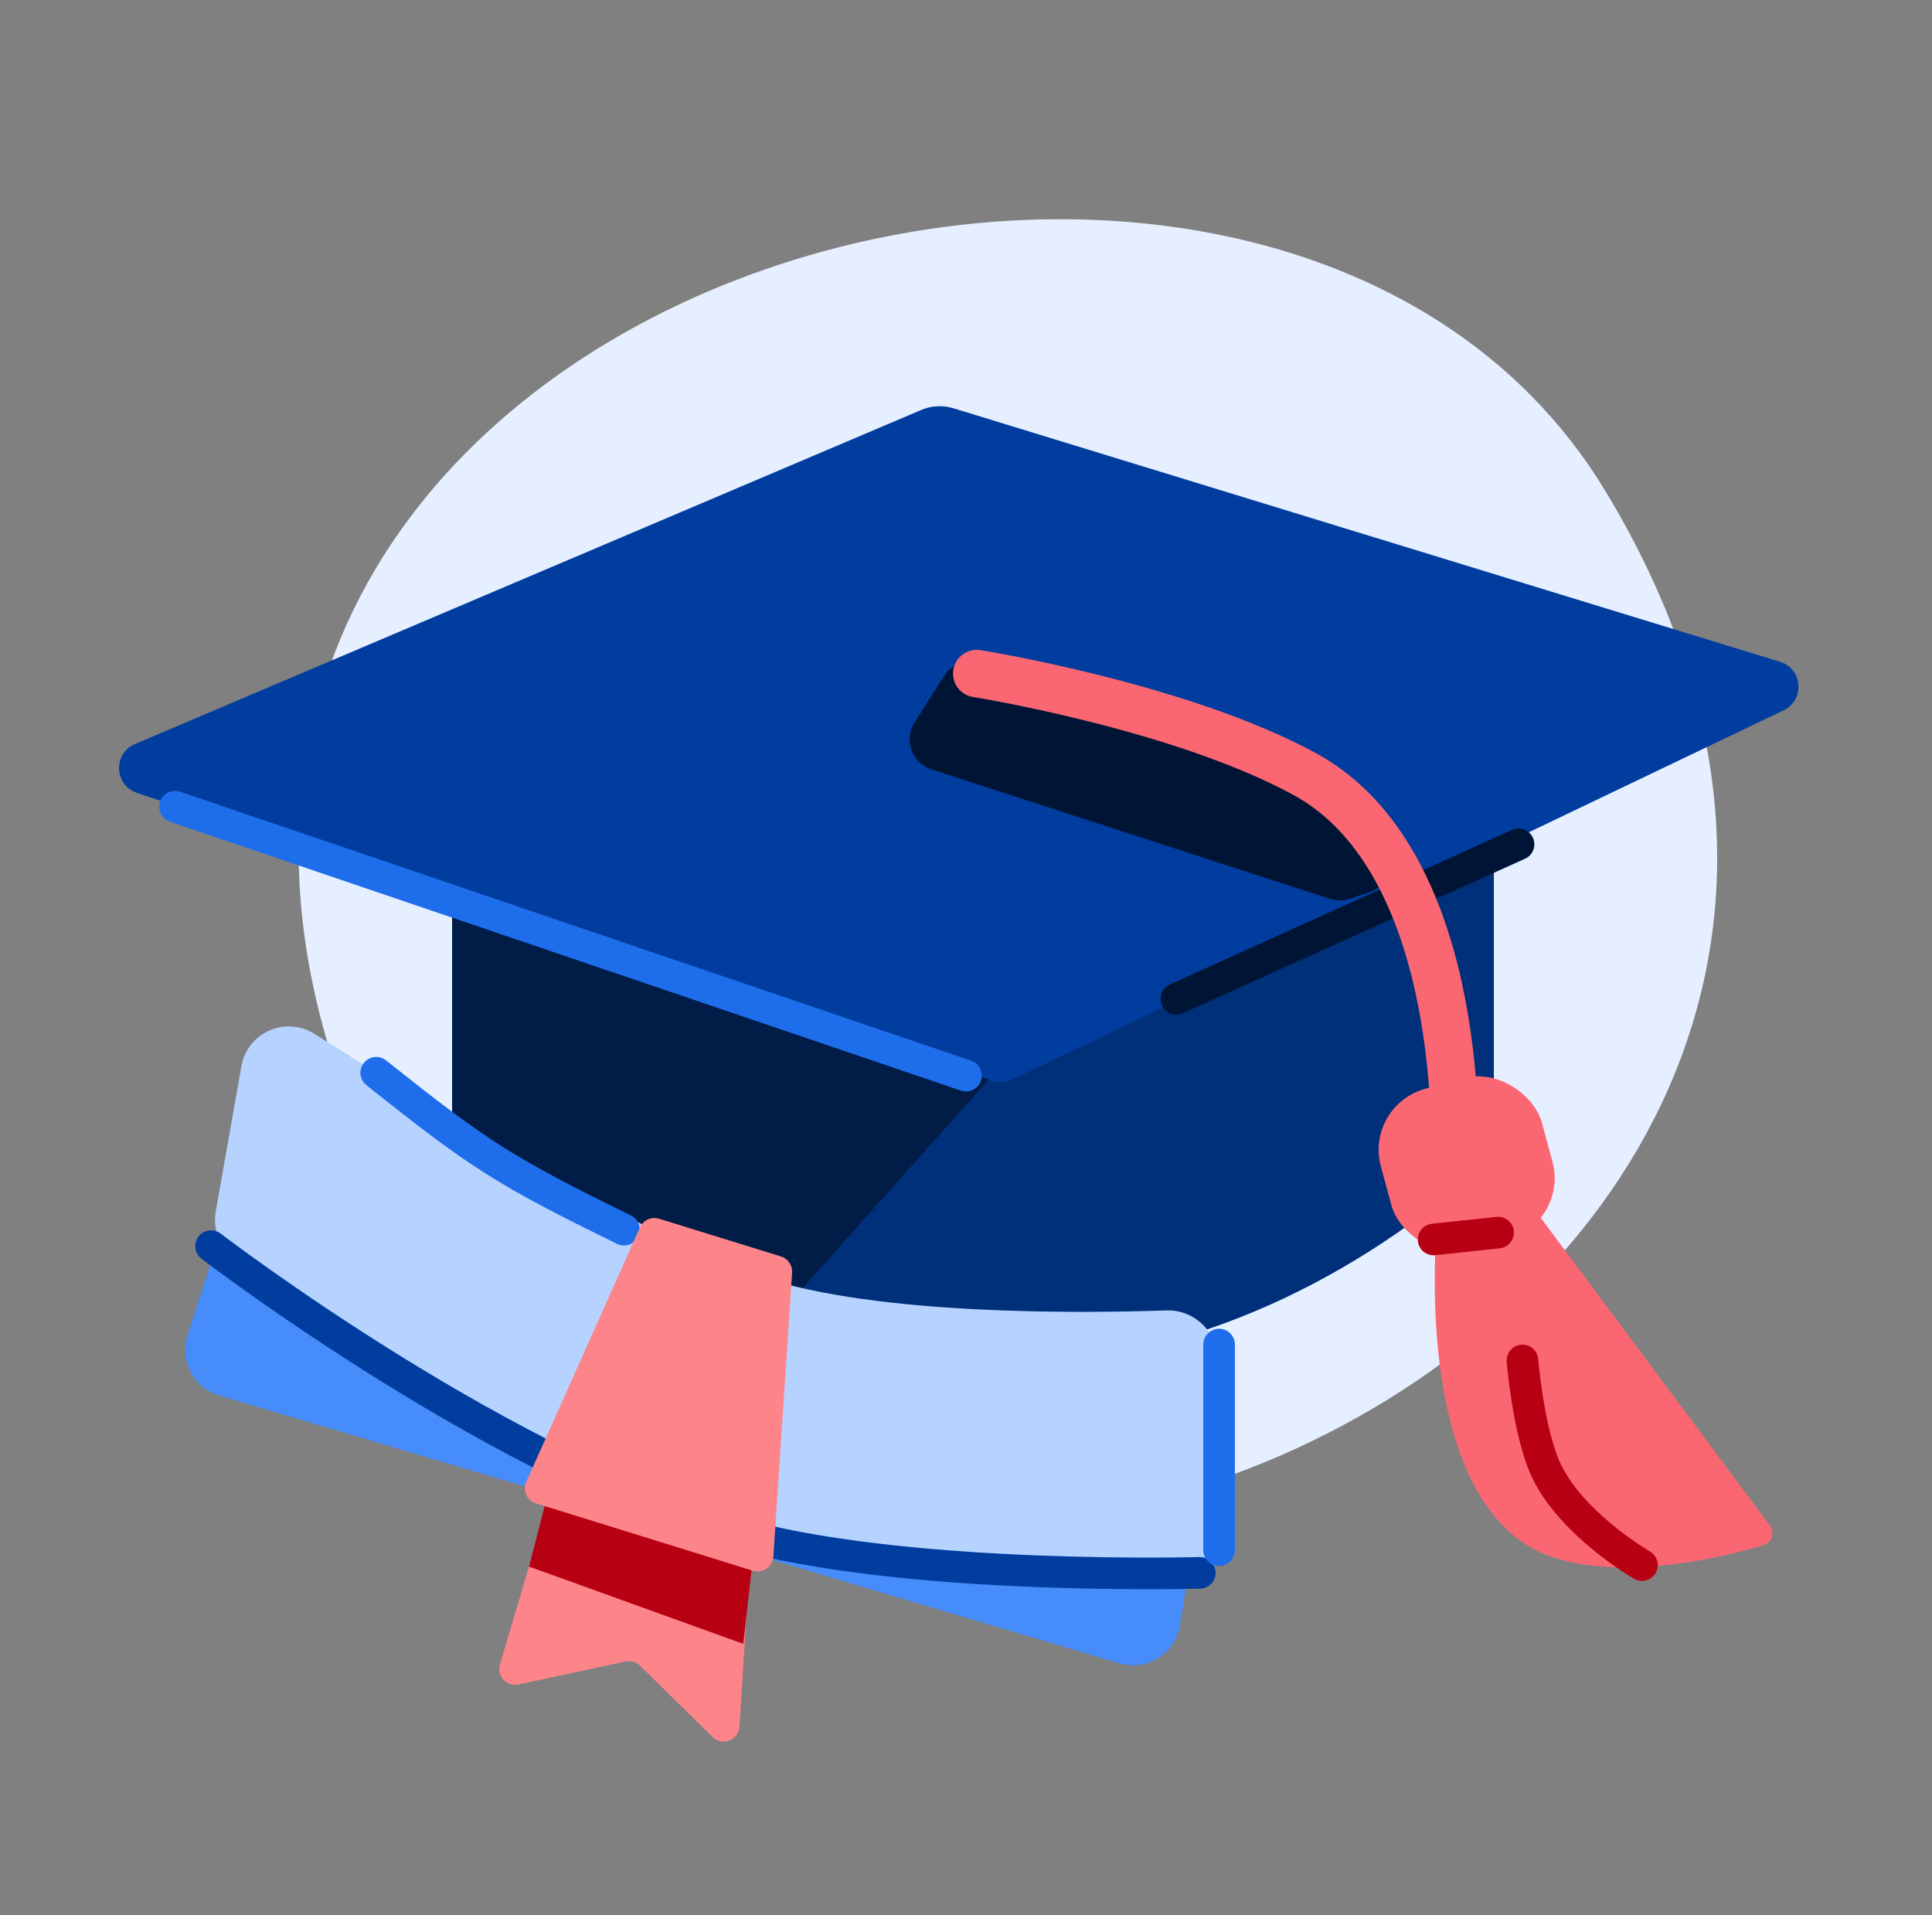 <svg width="114" height="113" viewBox="0 0 114 113" fill="none" xmlns="http://www.w3.org/2000/svg">
<rect x="0" y="0" width="114" height="113" fill="#808080" stroke="none"/>
<g clip-path="url(#clip0_389_29333)">
<path d="M20.491 65.01C2.431 16.906 74.735 -4.072 94.72 28.962C125.465 79.783 39.962 116.875 20.491 65.01Z" fill="#E6EFFF"/>
<path d="M88.147 42.981C88.147 41.648 87.023 40.592 85.693 40.675L29.181 44.204C27.964 44.28 27.015 45.29 27.015 46.51L27.015 70.056C27.015 70.869 27.446 71.627 28.151 72.034C49.544 84.362 70.448 83.791 87.384 68.882C87.871 68.453 88.147 67.828 88.147 67.179L88.147 42.981Z" fill="#00307A"/>
<path d="M46.294 77.2L62.33 59.22L26.676 47.861L26.676 69.97C26.676 70.829 27.153 71.617 27.913 72.018C32.811 74.603 37.603 77.164 42.846 78.366C44.118 78.658 45.425 78.174 46.294 77.2Z" fill="#001C47"/>
<path d="M56.268 24.093L105.033 39.049C106.374 39.461 106.512 41.305 105.247 41.911L59.725 63.703C59.363 63.876 58.948 63.901 58.569 63.774L8.074 46.781C6.732 46.329 6.66 44.457 7.963 43.903L54.352 24.193C54.959 23.935 55.638 23.899 56.268 24.093Z" fill="#003D9F"/>
<path d="M67.987 42.011C72.632 43.663 78.09 47.202 81.328 49.467C82.551 50.323 82.253 52.16 80.837 52.634L79.645 53.033C79.266 53.16 78.856 53.162 78.475 53.038L54.963 45.397C53.802 45.02 53.31 43.649 53.965 42.619L55.702 39.89C56.105 39.255 56.848 38.926 57.585 39.08C59.495 39.477 63.45 40.398 67.987 42.011Z" fill="#001535"/>
<path d="M69.411 58.938L89.603 49.819" stroke="#001535" stroke-width="1.867" stroke-linecap="round"/>
<path d="M57.635 39.745C57.635 39.745 69.574 41.643 76.981 45.672C86.806 51.016 85.817 68.769 85.817 68.769" stroke="#FA6772" stroke-width="2.8" stroke-linecap="round"/>
<rect x="80.499" y="65.226" width="9.845" height="9.845" rx="3.733" transform="rotate(-15.225 80.499 65.226)" fill="#FA6772"/>
<path d="M84.774 72.564L90.316 71.056L104.435 90.017C104.744 90.432 104.564 91.02 104.069 91.168C101.796 91.85 96.058 93.284 91.744 91.923C83.189 89.224 84.774 72.564 84.774 72.564Z" fill="#FA6772"/>
<path d="M89.835 80.275C89.835 80.275 90.155 84.249 91.141 86.549C92.556 89.85 96.886 92.352 96.886 92.352" stroke="#B80013" stroke-width="1.867" stroke-linecap="round"/>
<path d="M88.396 72.732L84.592 73.136" stroke="#B80013" stroke-width="1.867" stroke-linecap="round"/>
<path d="M43.634 101.888L44.394 89.766L33.297 85.419L29.499 98.216C29.297 98.895 29.897 99.543 30.59 99.394L36.913 98.036C37.22 97.97 37.54 98.063 37.764 98.283L42.048 102.495C42.618 103.056 43.584 102.687 43.634 101.888Z" fill="#FD858A"/>
<path d="M69.622 95.903L70.408 90.968C70.614 89.676 69.898 88.414 68.683 87.928L17.85 67.573C16.347 66.971 14.648 67.765 14.147 69.305L11.059 78.787C10.571 80.284 11.414 81.889 12.923 82.338L66.058 98.147C67.68 98.629 69.356 97.574 69.622 95.903Z" fill="#468CFB"/>
<path d="M12.73 71.485L14.247 62.899C14.596 60.922 16.852 59.933 18.552 61.003C24.939 65.028 38.289 73.179 45 75.373C51.809 77.598 63.513 77.503 68.835 77.323C70.376 77.271 71.701 78.441 71.805 79.979L72.502 90.191C72.612 91.797 71.357 93.158 69.748 93.131C63.84 93.031 50.33 92.495 40.84 89.739C29.367 86.407 17.418 77.133 13.659 74.053C12.9 73.43 12.56 72.452 12.73 71.485Z" fill="#B6D2FF"/>
<path d="M22.201 63.299C28.322 68.179 29.788 69.108 36.816 72.556" stroke="#1E6DEB" stroke-width="1.867" stroke-linecap="round"/>
<path d="M12.454 73.531C12.454 73.531 30.104 87.062 44.252 90.691C54.324 93.274 70.794 92.808 70.794 92.808" stroke="#003D9F" stroke-width="1.867" stroke-linecap="round"/>
<path d="M44.396 92.168L32.273 88.36L31.216 92.439L43.861 96.997L44.396 92.168Z" fill="#B80013"/>
<path d="M45.632 91.852L46.74 75.093C46.768 74.662 46.497 74.267 46.085 74.139L38.889 71.911C38.438 71.771 37.953 71.99 37.761 72.422L31.054 87.435C30.826 87.946 31.095 88.541 31.629 88.707L44.424 92.682C45 92.861 45.592 92.454 45.632 91.852Z" fill="#FD858A"/>
<path d="M71.934 79.337V91.471" stroke="#1E6DEB" stroke-width="1.867" stroke-linecap="round"/>
<path d="M10.331 47.602L57 63.469" stroke="#1E6DEB" stroke-width="1.867" stroke-linecap="round"/>
</g>
<defs>
<clipPath id="clip0_389_29333">
<rect width="112.005" height="112.005" fill="white" transform="translate(0.997)"/>
</clipPath>
</defs>
</svg>
